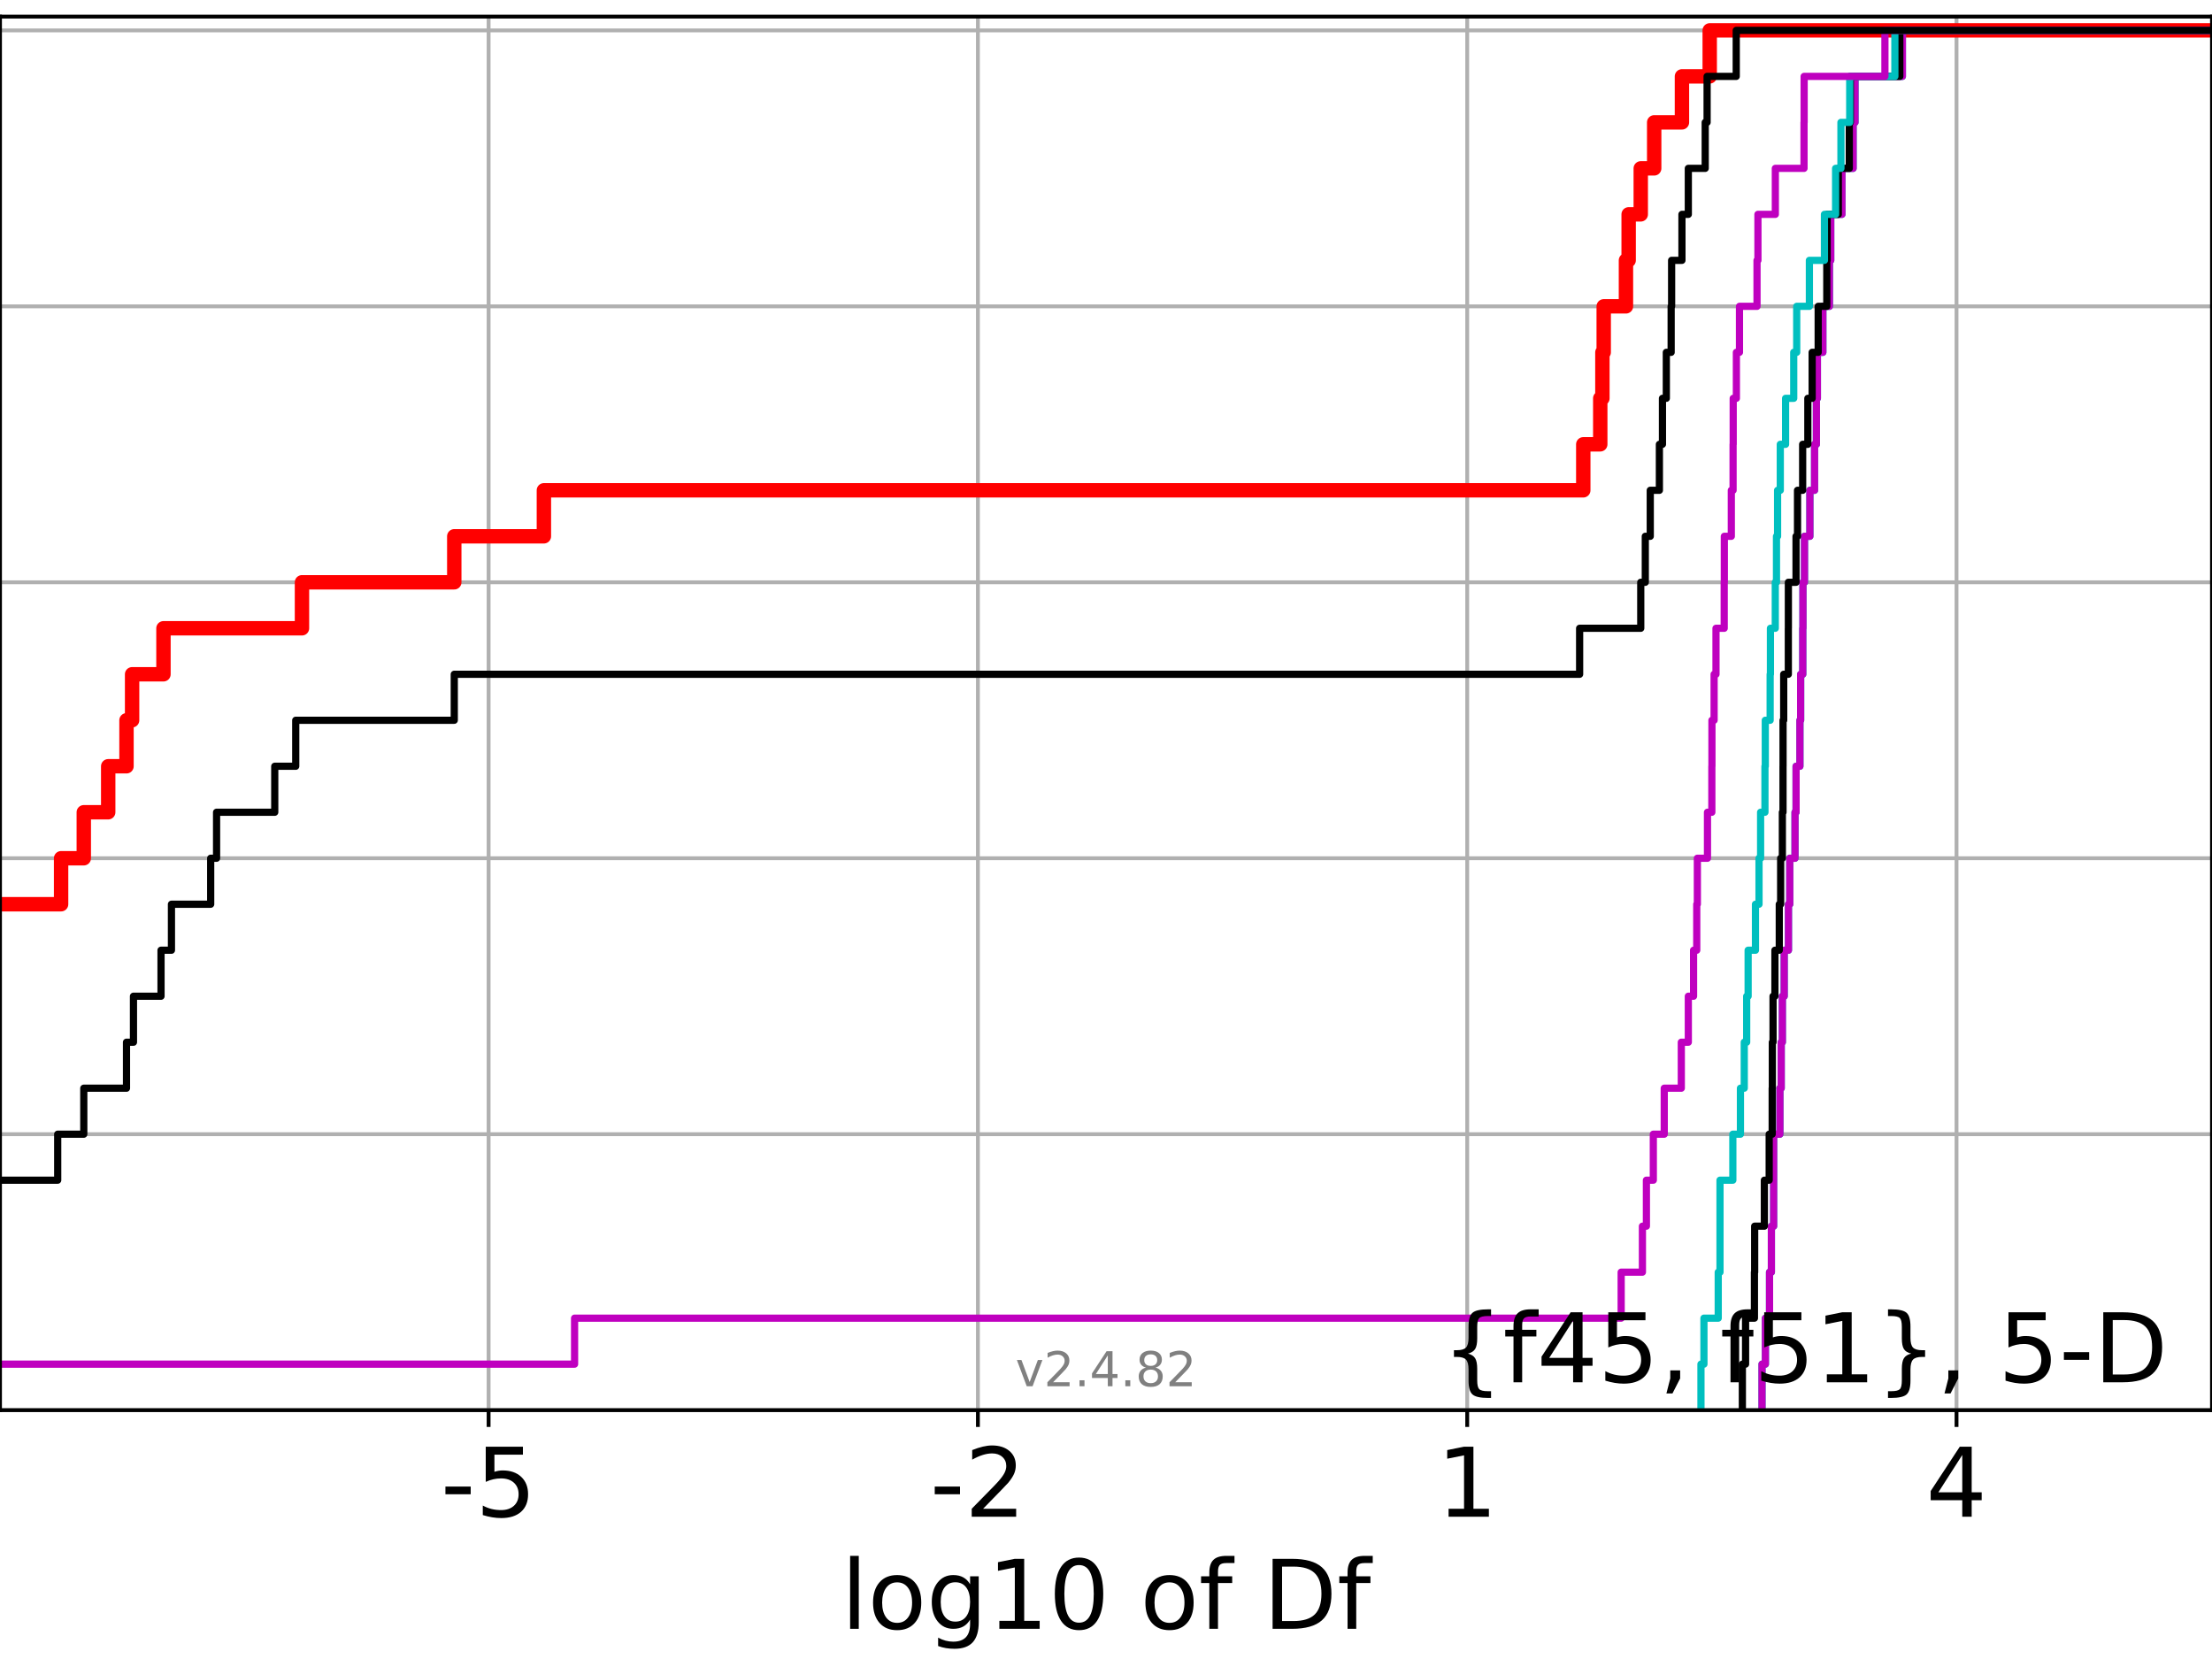 <?xml version="1.0" encoding="utf-8" standalone="no"?>
<!DOCTYPE svg PUBLIC "-//W3C//DTD SVG 1.1//EN"
  "http://www.w3.org/Graphics/SVG/1.1/DTD/svg11.dtd">
<!-- Created with matplotlib (https://matplotlib.org/) -->
<svg height="345.6pt" version="1.1" viewBox="0 0 460.8 345.6" width="460.8pt" xmlns="http://www.w3.org/2000/svg" xmlns:xlink="http://www.w3.org/1999/xlink">
 <defs>
  <style type="text/css">*{stroke-linecap:butt;stroke-linejoin:round;}</style>
 </defs>
 <g id="figure_1">
  <g id="patch_1">
   <path d="M 0 345.6 
L 460.8 345.6 
L 460.8 0 
L 0 0 
z
" style="fill:#ffffff;"/>
  </g>
  <g id="axes_1">
   <g id="patch_2">
    <path d="M 0 293.76 
L 460.8 293.76 
L 460.8 3.456 
L 0 3.456 
z
" style="fill:#ffffff;"/>
   </g>
   <g id="matplotlib.axis_1">
    <g id="xtick_1">
     <g id="line2d_1">
      <path clip-path="url(#p44812332a6)" d="M 101.785 293.76 
L 101.785 3.456 
" style="fill:none;stroke:#b0b0b0;stroke-linecap:square;stroke-width:0.8;"/>
     </g>
     <g id="line2d_2">
      <defs>
       <path d="M 0 0 
L 0 3.5 
" id="m1902caa28a" style="stroke:#000000;stroke-width:0.8;"/>
      </defs>
      <g>
       <use style="stroke:#000000;stroke-width:0.8;" x="101.785" xlink:href="#m1902caa28a" y="293.76"/>
      </g>
     </g>
     <g id="text_1">
      <!-- -5 -->
      <g transform="translate(91.814 315.957)scale(0.2 -0.2)">
       <defs>
        <path d="M 4.891 31.391 
L 31.203 31.391 
L 31.203 23.391 
L 4.891 23.391 
z
" id="DejaVuSans-45"/>
        <path d="M 10.797 72.906 
L 49.516 72.906 
L 49.516 64.594 
L 19.828 64.594 
L 19.828 46.734 
Q 21.969 47.469 24.109 47.828 
Q 26.266 48.188 28.422 48.188 
Q 40.625 48.188 47.75 41.5 
Q 54.891 34.812 54.891 23.391 
Q 54.891 11.625 47.562 5.094 
Q 40.234 -1.422 26.906 -1.422 
Q 22.312 -1.422 17.547 -0.641 
Q 12.797 0.141 7.719 1.703 
L 7.719 11.625 
Q 12.109 9.234 16.797 8.062 
Q 21.484 6.891 26.703 6.891 
Q 35.156 6.891 40.078 11.328 
Q 45.016 15.766 45.016 23.391 
Q 45.016 31 40.078 35.438 
Q 35.156 39.891 26.703 39.891 
Q 22.75 39.891 18.812 39.016 
Q 14.891 38.141 10.797 36.281 
z
" id="DejaVuSans-53"/>
       </defs>
       <use xlink:href="#DejaVuSans-45"/>
       <use x="36.084" xlink:href="#DejaVuSans-53"/>
      </g>
     </g>
    </g>
    <g id="xtick_2">
     <g id="line2d_3">
      <path clip-path="url(#p44812332a6)" d="M 203.716 293.76 
L 203.716 3.456 
" style="fill:none;stroke:#b0b0b0;stroke-linecap:square;stroke-width:0.8;"/>
     </g>
     <g id="line2d_4">
      <g>
       <use style="stroke:#000000;stroke-width:0.8;" x="203.716" xlink:href="#m1902caa28a" y="293.76"/>
      </g>
     </g>
     <g id="text_2">
      <!-- -2 -->
      <g transform="translate(193.746 315.957)scale(0.2 -0.2)">
       <defs>
        <path d="M 19.188 8.297 
L 53.609 8.297 
L 53.609 0 
L 7.328 0 
L 7.328 8.297 
Q 12.938 14.109 22.625 23.891 
Q 32.328 33.688 34.812 36.531 
Q 39.547 41.844 41.422 45.531 
Q 43.312 49.219 43.312 52.781 
Q 43.312 58.594 39.234 62.25 
Q 35.156 65.922 28.609 65.922 
Q 23.969 65.922 18.812 64.312 
Q 13.672 62.703 7.812 59.422 
L 7.812 69.391 
Q 13.766 71.781 18.938 73 
Q 24.125 74.219 28.422 74.219 
Q 39.75 74.219 46.484 68.547 
Q 53.219 62.891 53.219 53.422 
Q 53.219 48.922 51.531 44.891 
Q 49.859 40.875 45.406 35.406 
Q 44.188 33.984 37.641 27.219 
Q 31.109 20.453 19.188 8.297 
z
" id="DejaVuSans-50"/>
       </defs>
       <use xlink:href="#DejaVuSans-45"/>
       <use x="36.084" xlink:href="#DejaVuSans-50"/>
      </g>
     </g>
    </g>
    <g id="xtick_3">
     <g id="line2d_5">
      <path clip-path="url(#p44812332a6)" d="M 305.647 293.76 
L 305.647 3.456 
" style="fill:none;stroke:#b0b0b0;stroke-linecap:square;stroke-width:0.8;"/>
     </g>
     <g id="line2d_6">
      <g>
       <use style="stroke:#000000;stroke-width:0.8;" x="305.647" xlink:href="#m1902caa28a" y="293.76"/>
      </g>
     </g>
     <g id="text_3">
      <!-- 1 -->
      <g transform="translate(299.285 315.957)scale(0.2 -0.2)">
       <defs>
        <path d="M 12.406 8.297 
L 28.516 8.297 
L 28.516 63.922 
L 10.984 60.406 
L 10.984 69.391 
L 28.422 72.906 
L 38.281 72.906 
L 38.281 8.297 
L 54.391 8.297 
L 54.391 0 
L 12.406 0 
z
" id="DejaVuSans-49"/>
       </defs>
       <use xlink:href="#DejaVuSans-49"/>
      </g>
     </g>
    </g>
    <g id="xtick_4">
     <g id="line2d_7">
      <path clip-path="url(#p44812332a6)" d="M 407.579 293.76 
L 407.579 3.456 
" style="fill:none;stroke:#b0b0b0;stroke-linecap:square;stroke-width:0.8;"/>
     </g>
     <g id="line2d_8">
      <g>
       <use style="stroke:#000000;stroke-width:0.8;" x="407.579" xlink:href="#m1902caa28a" y="293.76"/>
      </g>
     </g>
     <g id="text_4">
      <!-- 4 -->
      <g transform="translate(401.216 315.957)scale(0.2 -0.2)">
       <defs>
        <path d="M 37.797 64.312 
L 12.891 25.391 
L 37.797 25.391 
z
M 35.203 72.906 
L 47.609 72.906 
L 47.609 25.391 
L 58.016 25.391 
L 58.016 17.188 
L 47.609 17.188 
L 47.609 0 
L 37.797 0 
L 37.797 17.188 
L 4.891 17.188 
L 4.891 26.703 
z
" id="DejaVuSans-52"/>
       </defs>
       <use xlink:href="#DejaVuSans-52"/>
      </g>
     </g>
    </g>
    <g id="text_5">
     <!-- log10 of Df -->
     <g transform="translate(175.214 339.313)scale(0.2 -0.2)">
      <defs>
       <path d="M 9.422 75.984 
L 18.406 75.984 
L 18.406 0 
L 9.422 0 
z
" id="DejaVuSans-108"/>
       <path d="M 30.609 48.391 
Q 23.391 48.391 19.188 42.75 
Q 14.984 37.109 14.984 27.297 
Q 14.984 17.484 19.156 11.844 
Q 23.344 6.203 30.609 6.203 
Q 37.797 6.203 41.984 11.859 
Q 46.188 17.531 46.188 27.297 
Q 46.188 37.016 41.984 42.703 
Q 37.797 48.391 30.609 48.391 
z
M 30.609 56 
Q 42.328 56 49.016 48.375 
Q 55.719 40.766 55.719 27.297 
Q 55.719 13.875 49.016 6.219 
Q 42.328 -1.422 30.609 -1.422 
Q 18.844 -1.422 12.172 6.219 
Q 5.516 13.875 5.516 27.297 
Q 5.516 40.766 12.172 48.375 
Q 18.844 56 30.609 56 
z
" id="DejaVuSans-111"/>
       <path d="M 45.406 27.984 
Q 45.406 37.75 41.375 43.109 
Q 37.359 48.484 30.078 48.484 
Q 22.859 48.484 18.828 43.109 
Q 14.797 37.75 14.797 27.984 
Q 14.797 18.266 18.828 12.891 
Q 22.859 7.516 30.078 7.516 
Q 37.359 7.516 41.375 12.891 
Q 45.406 18.266 45.406 27.984 
z
M 54.391 6.781 
Q 54.391 -7.172 48.188 -13.984 
Q 42 -20.797 29.203 -20.797 
Q 24.469 -20.797 20.266 -20.094 
Q 16.062 -19.391 12.109 -17.922 
L 12.109 -9.188 
Q 16.062 -11.328 19.922 -12.344 
Q 23.781 -13.375 27.781 -13.375 
Q 36.625 -13.375 41.016 -8.766 
Q 45.406 -4.156 45.406 5.172 
L 45.406 9.625 
Q 42.625 4.781 38.281 2.391 
Q 33.938 0 27.875 0 
Q 17.828 0 11.672 7.656 
Q 5.516 15.328 5.516 27.984 
Q 5.516 40.672 11.672 48.328 
Q 17.828 56 27.875 56 
Q 33.938 56 38.281 53.609 
Q 42.625 51.219 45.406 46.391 
L 45.406 54.688 
L 54.391 54.688 
z
" id="DejaVuSans-103"/>
       <path d="M 31.781 66.406 
Q 24.172 66.406 20.328 58.906 
Q 16.5 51.422 16.5 36.375 
Q 16.5 21.391 20.328 13.891 
Q 24.172 6.391 31.781 6.391 
Q 39.453 6.391 43.281 13.891 
Q 47.125 21.391 47.125 36.375 
Q 47.125 51.422 43.281 58.906 
Q 39.453 66.406 31.781 66.406 
z
M 31.781 74.219 
Q 44.047 74.219 50.516 64.516 
Q 56.984 54.828 56.984 36.375 
Q 56.984 17.969 50.516 8.266 
Q 44.047 -1.422 31.781 -1.422 
Q 19.531 -1.422 13.062 8.266 
Q 6.594 17.969 6.594 36.375 
Q 6.594 54.828 13.062 64.516 
Q 19.531 74.219 31.781 74.219 
z
" id="DejaVuSans-48"/>
       <path id="DejaVuSans-32"/>
       <path d="M 37.109 75.984 
L 37.109 68.5 
L 28.516 68.5 
Q 23.688 68.5 21.797 66.547 
Q 19.922 64.594 19.922 59.516 
L 19.922 54.688 
L 34.719 54.688 
L 34.719 47.703 
L 19.922 47.703 
L 19.922 0 
L 10.891 0 
L 10.891 47.703 
L 2.297 47.703 
L 2.297 54.688 
L 10.891 54.688 
L 10.891 58.5 
Q 10.891 67.625 15.141 71.797 
Q 19.391 75.984 28.609 75.984 
z
" id="DejaVuSans-102"/>
       <path d="M 19.672 64.797 
L 19.672 8.109 
L 31.594 8.109 
Q 46.688 8.109 53.688 14.938 
Q 60.688 21.781 60.688 36.531 
Q 60.688 51.172 53.688 57.984 
Q 46.688 64.797 31.594 64.797 
z
M 9.812 72.906 
L 30.078 72.906 
Q 51.266 72.906 61.172 64.094 
Q 71.094 55.281 71.094 36.531 
Q 71.094 17.672 61.125 8.828 
Q 51.172 0 30.078 0 
L 9.812 0 
z
" id="DejaVuSans-68"/>
      </defs>
      <use xlink:href="#DejaVuSans-108"/>
      <use x="27.783" xlink:href="#DejaVuSans-111"/>
      <use x="88.965" xlink:href="#DejaVuSans-103"/>
      <use x="152.441" xlink:href="#DejaVuSans-49"/>
      <use x="216.064" xlink:href="#DejaVuSans-48"/>
      <use x="279.688" xlink:href="#DejaVuSans-32"/>
      <use x="311.475" xlink:href="#DejaVuSans-111"/>
      <use x="372.656" xlink:href="#DejaVuSans-102"/>
      <use x="407.861" xlink:href="#DejaVuSans-32"/>
      <use x="439.648" xlink:href="#DejaVuSans-68"/>
      <use x="516.65" xlink:href="#DejaVuSans-102"/>
     </g>
    </g>
   </g>
   <g id="matplotlib.axis_2">
    <g id="ytick_1">
     <g id="line2d_9">
      <path clip-path="url(#p44812332a6)" d="M 0 293.76 
L 460.8 293.76 
" style="fill:none;stroke:#b0b0b0;stroke-linecap:square;stroke-width:0.8;"/>
     </g>
     <g id="line2d_10">
      <defs>
       <path d="M 0 0 
L -3.5 0 
" id="mcde50e441a" style="stroke:#000000;stroke-width:0.8;"/>
      </defs>
      <g>
       <use style="stroke:#000000;stroke-width:0.8;" x="0" xlink:href="#mcde50e441a" y="293.76"/>
      </g>
     </g>
    </g>
    <g id="ytick_2">
     <g id="line2d_11">
      <path clip-path="url(#p44812332a6)" d="M 0 236.274 
L 460.8 236.274 
" style="fill:none;stroke:#b0b0b0;stroke-linecap:square;stroke-width:0.8;"/>
     </g>
     <g id="line2d_12">
      <g>
       <use style="stroke:#000000;stroke-width:0.8;" x="0" xlink:href="#mcde50e441a" y="236.274"/>
      </g>
     </g>
    </g>
    <g id="ytick_3">
     <g id="line2d_13">
      <path clip-path="url(#p44812332a6)" d="M 0 178.788 
L 460.8 178.788 
" style="fill:none;stroke:#b0b0b0;stroke-linecap:square;stroke-width:0.8;"/>
     </g>
     <g id="line2d_14">
      <g>
       <use style="stroke:#000000;stroke-width:0.8;" x="0" xlink:href="#mcde50e441a" y="178.788"/>
      </g>
     </g>
    </g>
    <g id="ytick_4">
     <g id="line2d_15">
      <path clip-path="url(#p44812332a6)" d="M 0 121.302 
L 460.8 121.302 
" style="fill:none;stroke:#b0b0b0;stroke-linecap:square;stroke-width:0.8;"/>
     </g>
     <g id="line2d_16">
      <g>
       <use style="stroke:#000000;stroke-width:0.8;" x="0" xlink:href="#mcde50e441a" y="121.302"/>
      </g>
     </g>
    </g>
    <g id="ytick_5">
     <g id="line2d_17">
      <path clip-path="url(#p44812332a6)" d="M 0 63.816 
L 460.8 63.816 
" style="fill:none;stroke:#b0b0b0;stroke-linecap:square;stroke-width:0.8;"/>
     </g>
     <g id="line2d_18">
      <g>
       <use style="stroke:#000000;stroke-width:0.8;" x="0" xlink:href="#mcde50e441a" y="63.816"/>
      </g>
     </g>
    </g>
    <g id="ytick_6">
     <g id="line2d_19">
      <path clip-path="url(#p44812332a6)" d="M 0 6.33 
L 460.8 6.33 
" style="fill:none;stroke:#b0b0b0;stroke-linecap:square;stroke-width:0.8;"/>
     </g>
     <g id="line2d_20">
      <g>
       <use style="stroke:#000000;stroke-width:0.8;" x="0" xlink:href="#mcde50e441a" y="6.33"/>
      </g>
     </g>
    </g>
   </g>
   <g id="line2d_21">
    <path clip-path="url(#p44812332a6)" d="M -1 188.369 
L 12.727 188.369 
L 12.727 178.788 
L 17.455 178.788 
L 17.455 169.207 
L 22.541 169.207 
L 22.541 159.626 
L 26.352 159.626 
L 26.352 150.045 
L 27.52 150.045 
L 27.52 140.464 
L 34.053 140.464 
L 34.053 130.883 
L 62.907 130.883 
L 62.907 121.302 
L 94.633 121.302 
L 94.633 111.721 
L 113.303 111.721 
L 113.303 102.14 
L 329.825 102.14 
L 329.825 92.559 
L 333.363 92.559 
L 333.363 82.978 
L 333.808 82.978 
L 333.808 73.397 
L 334.082 73.397 
L 334.082 63.816 
L 338.716 63.816 
L 338.716 54.235 
L 339.278 54.235 
L 339.278 44.654 
L 341.799 44.654 
L 341.799 35.073 
L 344.597 35.073 
L 344.597 25.492 
L 350.38 25.492 
L 350.38 15.911 
L 356.165 15.911 
L 356.165 6.33 
L 356.165 6.33 
L 356.165 6.33 
L 460.8 6.33 
" style="fill:none;stroke:#ff0000;stroke-linecap:square;stroke-width:3;"/>
   </g>
   <g id="line2d_22">
    <path clip-path="url(#p44812332a6)" d="M 367.057 293.76 
L 367.057 284.179 
L 367.766 284.179 
L 367.766 274.598 
L 368.624 274.598 
L 368.624 265.017 
L 369.013 265.017 
L 369.013 255.436 
L 369.484 255.436 
L 369.484 245.855 
L 369.485 245.855 
L 369.485 236.274 
L 370.787 236.274 
L 370.787 226.693 
L 371.06 226.693 
L 371.06 217.112 
L 371.298 217.112 
L 371.298 207.531 
L 371.683 207.531 
L 371.683 197.95 
L 372.567 197.95 
L 372.567 188.369 
L 372.842 188.369 
L 372.842 178.788 
L 373.936 178.788 
L 373.936 169.207 
L 374.155 169.207 
L 374.155 159.626 
L 374.954 159.626 
L 374.954 150.045 
L 375.106 150.045 
L 375.106 140.464 
L 375.551 140.464 
L 375.551 130.883 
L 375.588 130.883 
L 375.588 121.302 
L 375.908 121.302 
L 375.908 111.721 
L 377.029 111.721 
L 377.029 102.14 
L 378.009 102.14 
L 378.009 92.559 
L 378.389 92.559 
L 378.389 82.978 
L 378.595 82.978 
L 378.595 73.397 
L 379.735 73.397 
L 379.735 63.816 
L 381.101 63.816 
L 381.101 54.235 
L 381.376 54.235 
L 381.376 44.654 
L 383.708 44.654 
L 383.708 35.073 
L 386.032 35.073 
L 386.032 25.492 
L 386.431 25.492 
L 386.431 15.911 
L 396.301 15.911 
L 396.301 6.33 
L 396.301 6.33 
L 396.301 6.33 
L 460.8 6.33 
" style="fill:none;stroke:#00bfbf;stroke-linecap:square;stroke-width:1.5;"/>
   </g>
   <g id="line2d_23">
    <path clip-path="url(#p44812332a6)" d="M 367.057 293.76 
L 367.057 284.179 
L 367.766 284.179 
L 367.766 274.598 
L 368.624 274.598 
L 368.624 265.017 
L 369.013 265.017 
L 369.013 255.436 
L 369.484 255.436 
L 369.484 245.855 
L 369.485 245.855 
L 369.485 236.274 
L 370.787 236.274 
L 370.787 226.693 
L 371.06 226.693 
L 371.06 217.112 
L 371.298 217.112 
L 371.298 207.531 
L 371.683 207.531 
L 371.683 197.95 
L 372.567 197.95 
L 372.567 188.369 
L 372.842 188.369 
L 372.842 178.788 
L 373.936 178.788 
L 373.936 169.207 
L 374.155 169.207 
L 374.155 159.626 
L 374.954 159.626 
L 374.954 150.045 
L 375.106 150.045 
L 375.106 140.464 
L 375.551 140.464 
L 375.551 130.883 
L 375.588 130.883 
L 375.588 121.302 
L 375.908 121.302 
L 375.908 111.721 
L 377.029 111.721 
L 377.029 102.14 
L 378.009 102.14 
L 378.009 92.559 
L 378.389 92.559 
L 378.389 82.978 
L 378.595 82.978 
L 378.595 73.397 
L 379.735 73.397 
L 379.735 63.816 
L 381.101 63.816 
L 381.101 54.235 
L 381.376 54.235 
L 381.376 44.654 
L 383.708 44.654 
L 383.708 35.073 
L 386.032 35.073 
L 386.032 25.492 
L 386.431 25.492 
L 386.431 15.911 
L 396.301 15.911 
L 396.301 6.33 
L 396.301 6.33 
L 396.301 6.33 
L 460.8 6.33 
" style="fill:none;stroke:#bf00bf;stroke-linecap:square;stroke-width:1.5;"/>
   </g>
   <g id="line2d_24">
    <path clip-path="url(#p44812332a6)" d="M 362.967 293.76 
L 362.967 284.179 
L 363.633 284.179 
L 363.633 274.598 
L 365.481 274.598 
L 365.481 265.017 
L 365.528 265.017 
L 365.528 255.436 
L 367.551 255.436 
L 367.551 245.855 
L 368.552 245.855 
L 368.552 236.274 
L 369.179 236.274 
L 369.179 226.693 
L 369.211 226.693 
L 369.211 217.112 
L 369.358 217.112 
L 369.358 207.531 
L 369.75 207.531 
L 369.75 197.95 
L 370.656 197.95 
L 370.656 188.369 
L 370.942 188.369 
L 370.942 178.788 
L 371.298 178.788 
L 371.298 169.207 
L 371.435 169.207 
L 371.435 159.626 
L 371.442 159.626 
L 371.442 150.045 
L 371.578 150.045 
L 371.578 140.464 
L 372.543 140.464 
L 372.543 130.883 
L 372.551 130.883 
L 372.551 121.302 
L 374.147 121.302 
L 374.147 111.721 
L 374.456 111.721 
L 374.456 102.14 
L 375.526 102.14 
L 375.526 92.559 
L 376.605 92.559 
L 376.605 82.978 
L 377.507 82.978 
L 377.507 73.397 
L 378.761 73.397 
L 378.761 63.816 
L 380.555 63.816 
L 380.555 54.235 
L 380.629 54.235 
L 380.629 44.654 
L 382.958 44.654 
L 382.958 35.073 
L 385.24 35.073 
L 385.24 25.492 
L 385.458 25.492 
L 385.458 15.911 
L 395.764 15.911 
L 395.764 6.33 
L 395.764 6.33 
L 395.764 6.33 
L 460.8 6.33 
" style="fill:none;stroke:#000000;stroke-linecap:square;stroke-width:1.5;"/>
   </g>
   <g id="line2d_25">
    <path clip-path="url(#p44812332a6)" d="M 354.34 293.76 
L 354.34 284.179 
L 354.963 284.179 
L 354.963 274.598 
L 357.939 274.598 
L 357.939 265.017 
L 358.308 265.017 
L 358.308 255.436 
L 358.309 255.436 
L 358.309 245.855 
L 360.983 245.855 
L 360.983 236.274 
L 362.566 236.274 
L 362.566 226.693 
L 363.362 226.693 
L 363.362 217.112 
L 363.864 217.112 
L 363.864 207.531 
L 364.169 207.531 
L 364.169 197.95 
L 365.697 197.95 
L 365.697 188.369 
L 366.436 188.369 
L 366.436 178.788 
L 366.766 178.788 
L 366.766 169.207 
L 367.671 169.207 
L 367.671 159.626 
L 367.742 159.626 
L 367.742 150.045 
L 368.755 150.045 
L 368.755 140.464 
L 368.813 140.464 
L 368.813 130.883 
L 369.824 130.883 
L 369.824 121.302 
L 370.074 121.302 
L 370.074 111.721 
L 370.303 111.721 
L 370.303 102.14 
L 370.868 102.14 
L 370.868 92.559 
L 371.97 92.559 
L 371.97 82.978 
L 373.666 82.978 
L 373.666 73.397 
L 374.288 73.397 
L 374.288 63.816 
L 376.929 63.816 
L 376.929 54.235 
L 380.064 54.235 
L 380.064 44.654 
L 382.39 44.654 
L 382.39 35.073 
L 383.503 35.073 
L 383.503 25.492 
L 385.332 25.492 
L 385.332 15.911 
L 394.738 15.911 
L 394.738 6.33 
L 394.738 6.33 
L 394.738 6.33 
L 460.8 6.33 
" style="fill:none;stroke:#00bfbf;stroke-linecap:square;stroke-width:1.5;"/>
   </g>
   <g id="line2d_26">
    <path clip-path="url(#p44812332a6)" d="M -1 284.179 
L 119.695 284.179 
L 119.695 274.598 
L 337.718 274.598 
L 337.718 265.017 
L 342.146 265.017 
L 342.146 255.436 
L 342.976 255.436 
L 342.976 245.855 
L 344.418 245.855 
L 344.418 236.274 
L 346.694 236.274 
L 346.694 226.693 
L 350.247 226.693 
L 350.247 217.112 
L 351.709 217.112 
L 351.709 207.531 
L 352.801 207.531 
L 352.801 197.95 
L 353.463 197.95 
L 353.463 188.369 
L 353.591 188.369 
L 353.591 178.788 
L 355.698 178.788 
L 355.698 169.207 
L 356.608 169.207 
L 356.608 159.626 
L 356.628 159.626 
L 356.628 150.045 
L 357.081 150.045 
L 357.081 140.464 
L 357.473 140.464 
L 357.473 130.883 
L 359.184 130.883 
L 359.184 121.302 
L 359.209 121.302 
L 359.209 111.721 
L 360.666 111.721 
L 360.666 102.14 
L 361.033 102.14 
L 361.033 92.559 
L 361.059 92.559 
L 361.059 82.978 
L 361.721 82.978 
L 361.721 73.397 
L 362.365 73.397 
L 362.365 63.816 
L 366.019 63.816 
L 366.019 54.235 
L 366.209 54.235 
L 366.209 44.654 
L 369.835 44.654 
L 369.835 35.073 
L 375.811 35.073 
L 375.811 25.492 
L 375.835 25.492 
L 375.835 15.911 
L 392.664 15.911 
L 392.664 6.33 
L 392.664 6.33 
L 392.664 6.33 
L 460.8 6.33 
" style="fill:none;stroke:#bf00bf;stroke-linecap:square;stroke-width:1.5;"/>
   </g>
   <g id="line2d_27">
    <path clip-path="url(#p44812332a6)" d="M -1 245.855 
L 12.021 245.855 
L 12.021 236.274 
L 17.455 236.274 
L 17.455 226.693 
L 26.352 226.693 
L 26.352 217.112 
L 27.804 217.112 
L 27.804 207.531 
L 33.544 207.531 
L 33.544 197.95 
L 35.716 197.95 
L 35.716 188.369 
L 43.889 188.369 
L 43.889 178.788 
L 45.117 178.788 
L 45.117 169.207 
L 57.235 169.207 
L 57.235 159.626 
L 61.608 159.626 
L 61.608 150.045 
L 94.633 150.045 
L 94.633 140.464 
L 329.065 140.464 
L 329.065 130.883 
L 341.799 130.883 
L 341.799 121.302 
L 342.745 121.302 
L 342.745 111.721 
L 343.779 111.721 
L 343.779 102.14 
L 345.682 102.14 
L 345.682 92.559 
L 346.32 92.559 
L 346.32 82.978 
L 347.126 82.978 
L 347.126 73.397 
L 348.132 73.397 
L 348.132 63.816 
L 348.229 63.816 
L 348.229 54.235 
L 350.38 54.235 
L 350.38 44.654 
L 351.709 44.654 
L 351.709 35.073 
L 355.228 35.073 
L 355.228 25.492 
L 355.62 25.492 
L 355.62 15.911 
L 361.689 15.911 
L 361.689 6.33 
L 361.689 6.33 
L 361.689 6.33 
L 460.8 6.33 
" style="fill:none;stroke:#000000;stroke-linecap:square;stroke-width:1.5;"/>
   </g>
   <g id="patch_3">
    <path d="M 0 293.76 
L 0 3.456 
" style="fill:none;stroke:#000000;stroke-linecap:square;stroke-linejoin:miter;stroke-width:0.8;"/>
   </g>
   <g id="patch_4">
    <path d="M 460.8 293.76 
L 460.8 3.456 
" style="fill:none;stroke:#000000;stroke-linecap:square;stroke-linejoin:miter;stroke-width:0.8;"/>
   </g>
   <g id="patch_5">
    <path d="M -0 293.76 
L 460.8 293.76 
" style="fill:none;stroke:#000000;stroke-linecap:square;stroke-linejoin:miter;stroke-width:0.8;"/>
   </g>
   <g id="patch_6">
    <path d="M -0 3.456 
L 460.8 3.456 
" style="fill:none;stroke:#000000;stroke-linecap:square;stroke-linejoin:miter;stroke-width:0.8;"/>
   </g>
   <g id="text_6">
    <!-- {f45, f51}, 5-D -->
    <g transform="translate(300.387 287.954)scale(0.2 -0.2)">
     <defs>
      <path d="M 51.125 -9.281 
L 51.125 -16.312 
L 48.094 -16.312 
Q 35.938 -16.312 31.812 -12.688 
Q 27.688 -9.078 27.688 1.703 
L 27.688 13.375 
Q 27.688 20.75 25.047 23.578 
Q 22.406 26.422 15.484 26.422 
L 12.5 26.422 
L 12.5 33.406 
L 15.484 33.406 
Q 22.469 33.406 25.078 36.203 
Q 27.688 39.016 27.688 46.297 
L 27.688 58.016 
Q 27.688 68.797 31.812 72.391 
Q 35.938 75.984 48.094 75.984 
L 51.125 75.984 
L 51.125 69 
L 47.797 69 
Q 40.922 69 38.812 66.844 
Q 36.719 64.703 36.719 57.812 
L 36.719 45.703 
Q 36.719 38.031 34.5 34.562 
Q 32.281 31.109 26.906 29.891 
Q 32.328 28.562 34.516 25.094 
Q 36.719 21.625 36.719 14.016 
L 36.719 1.906 
Q 36.719 -4.984 38.812 -7.125 
Q 40.922 -9.281 47.797 -9.281 
z
" id="DejaVuSans-123"/>
      <path d="M 11.719 12.406 
L 22.016 12.406 
L 22.016 4 
L 14.016 -11.625 
L 7.719 -11.625 
L 11.719 4 
z
" id="DejaVuSans-44"/>
      <path d="M 12.5 -9.281 
L 15.922 -9.281 
Q 22.75 -9.281 24.828 -7.172 
Q 26.906 -5.078 26.906 1.906 
L 26.906 14.016 
Q 26.906 21.625 29.094 25.094 
Q 31.297 28.562 36.719 29.891 
Q 31.297 31.109 29.094 34.562 
Q 26.906 38.031 26.906 45.703 
L 26.906 57.812 
Q 26.906 64.75 24.828 66.875 
Q 22.75 69 15.922 69 
L 12.5 69 
L 12.5 75.984 
L 15.578 75.984 
Q 27.734 75.984 31.812 72.391 
Q 35.891 68.797 35.891 58.016 
L 35.891 46.297 
Q 35.891 39.016 38.516 36.203 
Q 41.156 33.406 48.094 33.406 
L 51.125 33.406 
L 51.125 26.422 
L 48.094 26.422 
Q 41.156 26.422 38.516 23.578 
Q 35.891 20.75 35.891 13.375 
L 35.891 1.703 
Q 35.891 -9.078 31.812 -12.688 
Q 27.734 -16.312 15.578 -16.312 
L 12.5 -16.312 
z
" id="DejaVuSans-125"/>
     </defs>
     <use xlink:href="#DejaVuSans-123"/>
     <use x="63.623" xlink:href="#DejaVuSans-102"/>
     <use x="98.828" xlink:href="#DejaVuSans-52"/>
     <use x="162.451" xlink:href="#DejaVuSans-53"/>
     <use x="226.074" xlink:href="#DejaVuSans-44"/>
     <use x="257.861" xlink:href="#DejaVuSans-32"/>
     <use x="289.648" xlink:href="#DejaVuSans-102"/>
     <use x="324.854" xlink:href="#DejaVuSans-53"/>
     <use x="388.477" xlink:href="#DejaVuSans-49"/>
     <use x="452.1" xlink:href="#DejaVuSans-125"/>
     <use x="515.723" xlink:href="#DejaVuSans-44"/>
     <use x="547.51" xlink:href="#DejaVuSans-32"/>
     <use x="579.297" xlink:href="#DejaVuSans-53"/>
     <use x="642.92" xlink:href="#DejaVuSans-45"/>
     <use x="679.004" xlink:href="#DejaVuSans-68"/>
    </g>
   </g>
   <g id="text_7">
    <!-- v2.4.82 -->
    <g style="fill:#808080;" transform="translate(211.537 288.777)scale(0.1 -0.1)">
     <defs>
      <path d="M 2.984 54.688 
L 12.5 54.688 
L 29.594 8.797 
L 46.688 54.688 
L 56.203 54.688 
L 35.688 0 
L 23.484 0 
z
" id="DejaVuSans-118"/>
      <path d="M 10.688 12.406 
L 21 12.406 
L 21 0 
L 10.688 0 
z
" id="DejaVuSans-46"/>
      <path d="M 31.781 34.625 
Q 24.75 34.625 20.719 30.859 
Q 16.703 27.094 16.703 20.516 
Q 16.703 13.922 20.719 10.156 
Q 24.75 6.391 31.781 6.391 
Q 38.812 6.391 42.859 10.172 
Q 46.922 13.969 46.922 20.516 
Q 46.922 27.094 42.891 30.859 
Q 38.875 34.625 31.781 34.625 
z
M 21.922 38.812 
Q 15.578 40.375 12.031 44.719 
Q 8.5 49.078 8.5 55.328 
Q 8.5 64.062 14.719 69.141 
Q 20.953 74.219 31.781 74.219 
Q 42.672 74.219 48.875 69.141 
Q 55.078 64.062 55.078 55.328 
Q 55.078 49.078 51.531 44.719 
Q 48 40.375 41.703 38.812 
Q 48.828 37.156 52.797 32.312 
Q 56.781 27.484 56.781 20.516 
Q 56.781 9.906 50.312 4.234 
Q 43.844 -1.422 31.781 -1.422 
Q 19.734 -1.422 13.25 4.234 
Q 6.781 9.906 6.781 20.516 
Q 6.781 27.484 10.781 32.312 
Q 14.797 37.156 21.922 38.812 
z
M 18.312 54.391 
Q 18.312 48.734 21.844 45.562 
Q 25.391 42.391 31.781 42.391 
Q 38.141 42.391 41.719 45.562 
Q 45.312 48.734 45.312 54.391 
Q 45.312 60.062 41.719 63.234 
Q 38.141 66.406 31.781 66.406 
Q 25.391 66.406 21.844 63.234 
Q 18.312 60.062 18.312 54.391 
z
" id="DejaVuSans-56"/>
     </defs>
     <use xlink:href="#DejaVuSans-118"/>
     <use x="59.18" xlink:href="#DejaVuSans-50"/>
     <use x="122.803" xlink:href="#DejaVuSans-46"/>
     <use x="154.59" xlink:href="#DejaVuSans-52"/>
     <use x="218.213" xlink:href="#DejaVuSans-46"/>
     <use x="250" xlink:href="#DejaVuSans-56"/>
     <use x="313.623" xlink:href="#DejaVuSans-50"/>
    </g>
   </g>
  </g>
 </g>
 <defs>
  <clipPath id="p44812332a6">
   <rect height="290.304" width="460.8" x="0" y="3.456"/>
  </clipPath>
 </defs>
</svg>
